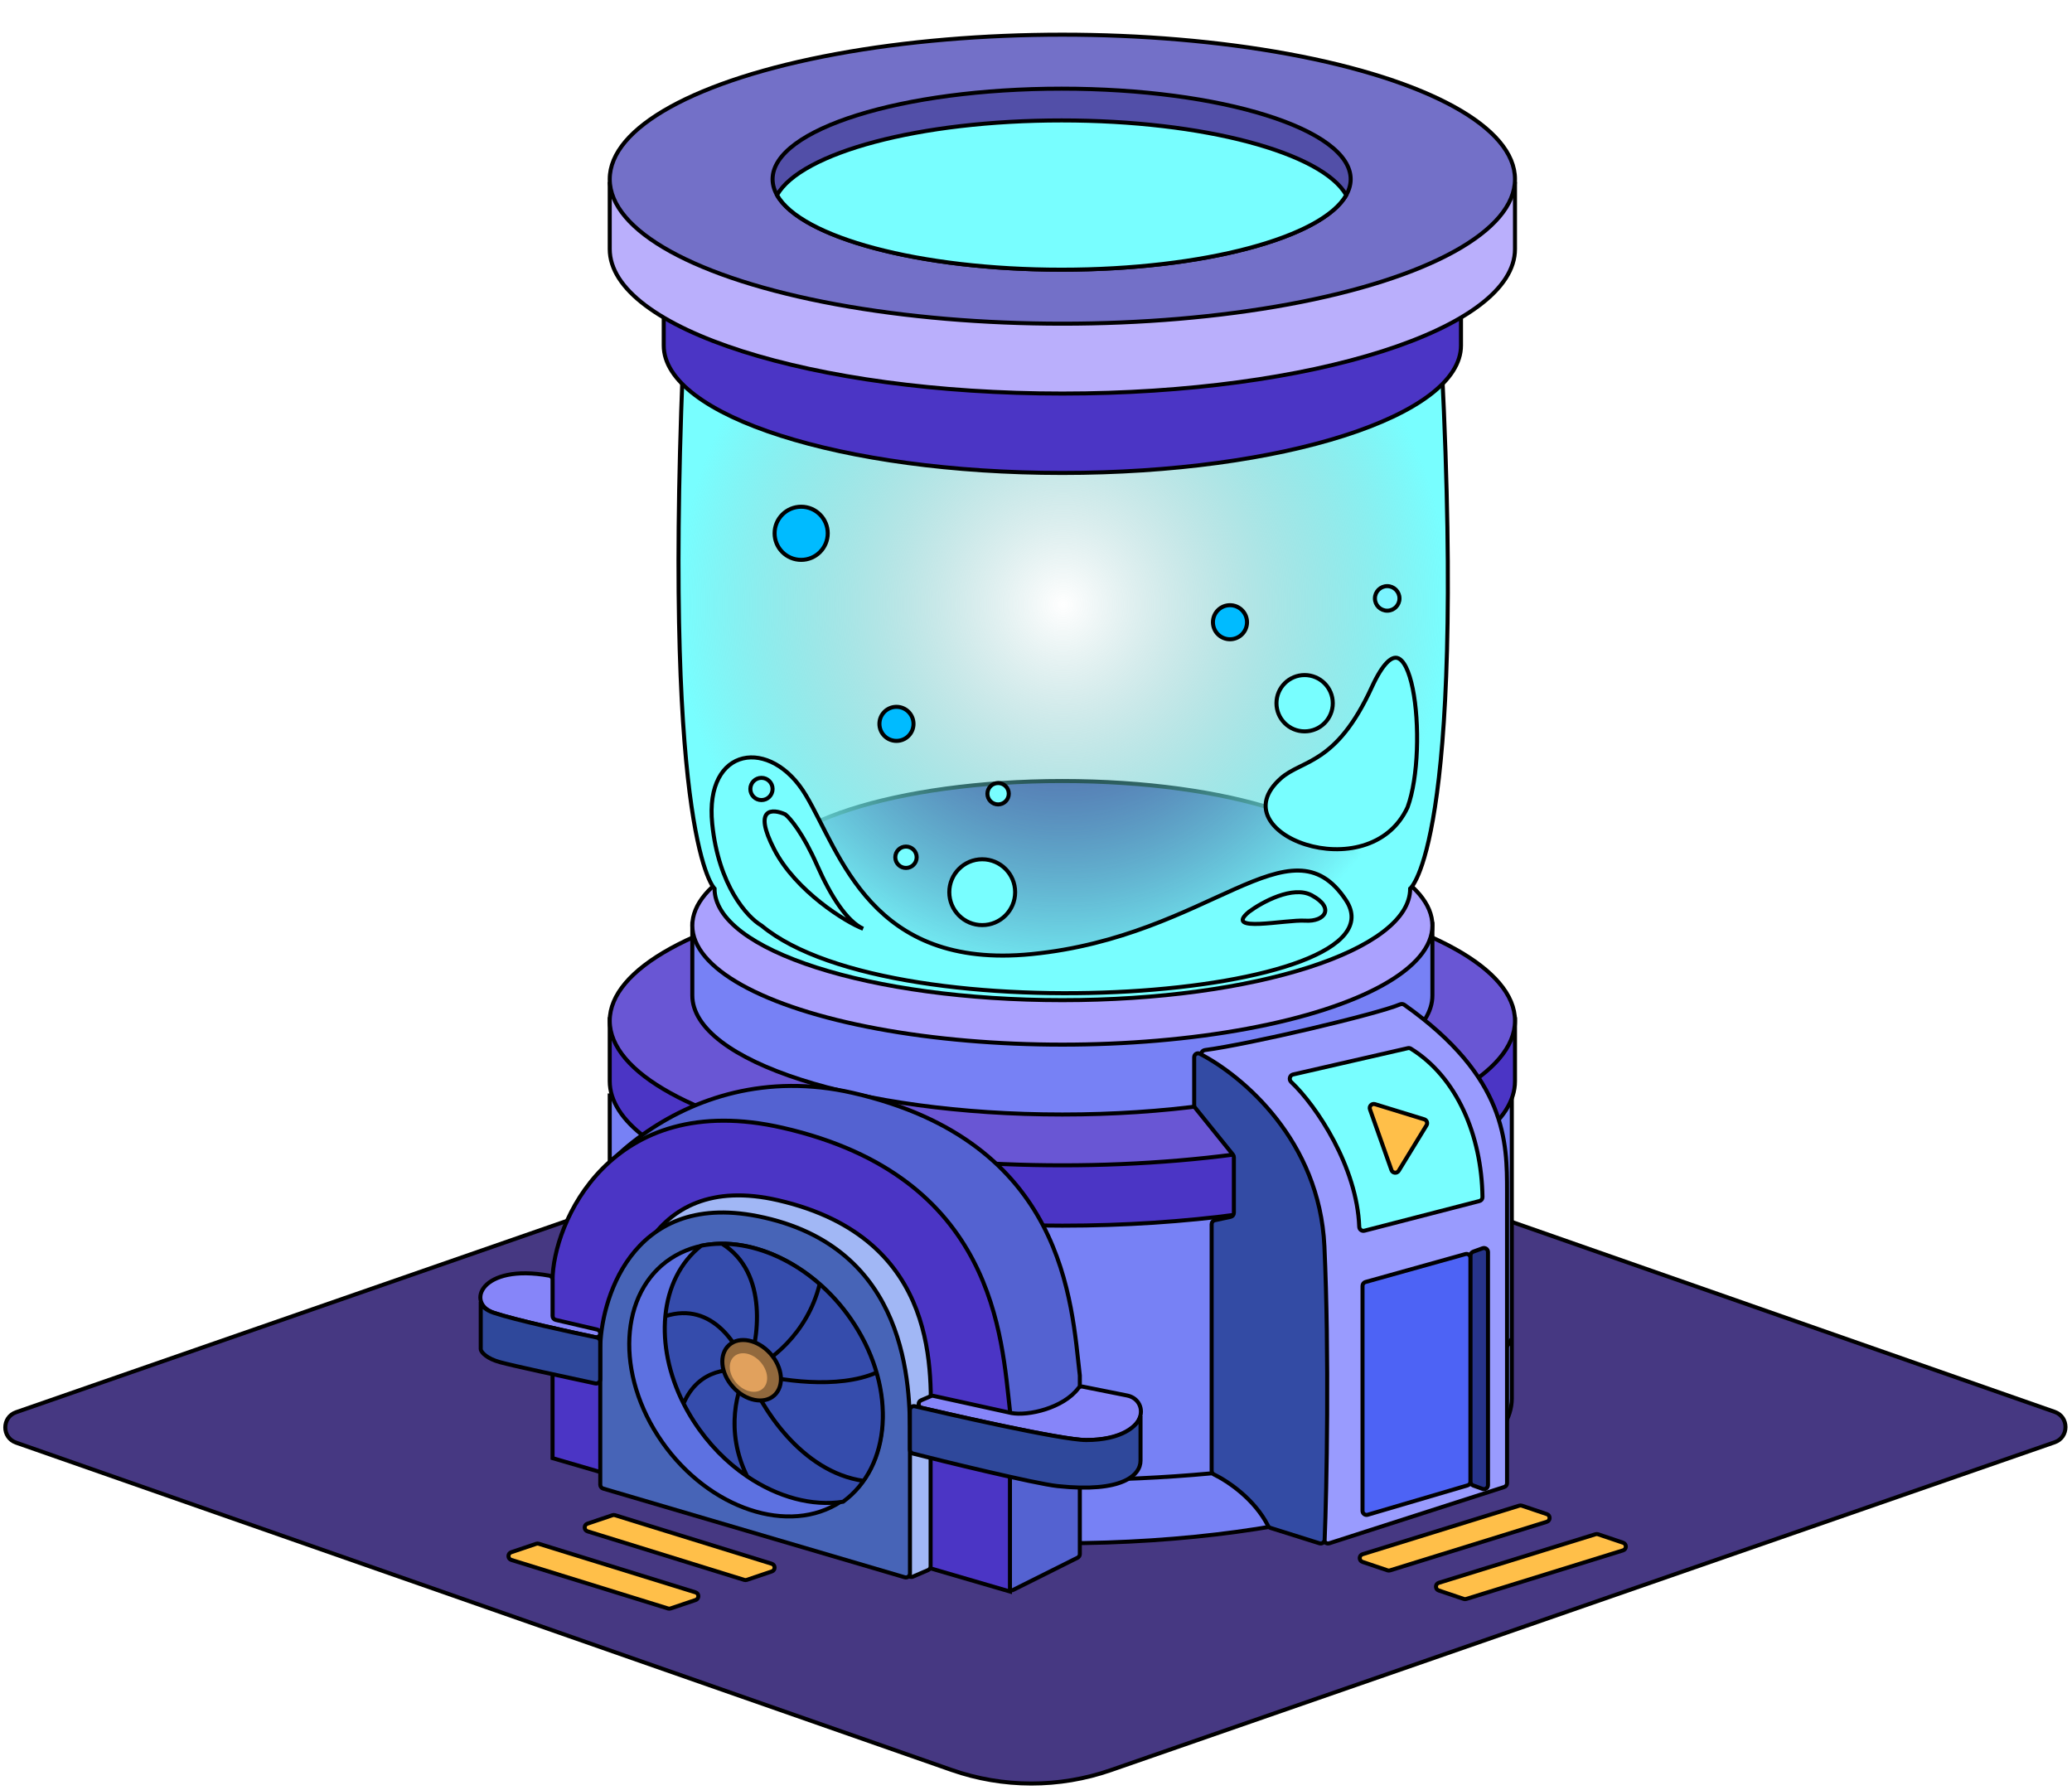 <svg width="514" height="444" viewBox="0 0 514 444" fill="none" xmlns="http://www.w3.org/2000/svg">
<g clip-path="url(#clip0_31866_3768)">
<g filter="url(#filter0_d_31866_3768)">
<path d="M3.99 353.919C0.414 352.668 0.419 347.608 3.998 346.365L238.128 265.026C250.925 260.581 264.849 260.596 277.635 265.071L509.704 346.277C513.281 347.528 513.275 352.587 509.696 353.831L275.566 435.169C262.77 439.615 248.845 439.599 236.059 435.125L3.99 353.919Z" fill="#463882"/>
<path d="M3.99 353.919C0.414 352.668 0.419 347.608 3.998 346.365L238.128 265.026C250.925 260.581 264.849 260.596 277.635 265.071L509.704 346.277C513.281 347.528 513.275 352.587 509.696 353.831L275.566 435.169C262.77 439.615 248.845 439.599 236.059 435.125L3.99 353.919Z" stroke="black"/>
</g>
<path d="M263.145 382.881C324.94 382.881 375.034 366.785 375.034 346.93V332.058V271.779H151.256V346.93C151.256 366.785 201.35 382.881 263.145 382.881Z" fill="#7781F5"/>
<path d="M375.034 332.058V271.779H151.256V346.93C151.256 366.785 201.35 382.881 263.145 382.881C324.94 382.881 375.034 366.785 375.034 346.93V332.058ZM375.034 332.058C369.984 341.382 347.984 361.133 300.392 365.546C252.8 369.958 208.333 364.495 192.048 361.212" stroke="black"/>
<path d="M263.539 304.085C325.551 304.085 375.822 288.034 375.822 268.233V252.868H151.256V268.233C151.256 288.034 201.527 304.085 263.539 304.085Z" fill="#4B35C5" stroke="black"/>
<ellipse cx="263.539" cy="253.262" rx="112.283" ry="35.852" fill="#6956D4" stroke="black"/>
<path d="M263.539 276.507C314.237 276.507 355.336 263.278 355.336 246.959V229.23H171.742V246.959C171.742 263.278 212.841 276.507 263.539 276.507Z" fill="#7781F5" stroke="black"/>
<ellipse cx="263.539" cy="229.624" rx="91.796" ry="29.548" fill="#AAA1FE" stroke="black"/>
<ellipse cx="263.539" cy="217.804" rx="74.462" ry="24.033" fill="#5148A9" stroke="black"/>
<path d="M263.539 248.141C311.19 248.141 349.82 235.748 349.82 220.461C349.82 220.461 363.609 209.531 357.699 91.338H169.378C164.651 209.137 177.258 220.461 177.258 220.461C177.258 235.748 215.887 248.141 263.539 248.141Z" fill="url(#paint0_radial_31866_3768)" stroke="black"/>
<path d="M176.683 204.409C178.248 219.746 185.382 227.545 188.825 229.582C188.874 229.611 188.916 229.64 188.96 229.677C222.155 257.19 350.023 247.731 333.88 223.32C320.072 202.439 300.392 232.307 255.873 236.715C216.081 240.655 208.513 211.756 199.928 197.318C191.26 182.74 174.713 185.104 176.683 204.409Z" fill="#78FEFF" stroke="black" stroke-linecap="round" stroke-linejoin="round"/>
<path d="M325.404 222.127C320.731 219.611 313.074 223.804 309.829 226.215C303.34 231.561 318.914 228.102 323.781 228.416C328.648 228.731 331.244 225.272 325.404 222.127Z" stroke="black"/>
<path d="M202.686 214.652C199.219 206.773 195.988 202.964 194.806 202.045C191.654 200.601 186.69 200.312 192.048 210.713C197.407 221.114 209.909 228.836 214.111 230.412C210.171 228.623 206.153 222.532 202.686 214.652Z" stroke="black"/>
<path d="M263.539 117.34C318.153 117.34 362.427 103.177 362.427 85.706V54.304H164.651V85.706C164.651 103.177 208.925 117.34 263.539 117.34Z" fill="#4B35C5" stroke="black"/>
<path d="M263.539 97.641C325.551 97.641 375.822 81.59 375.822 61.79V45.637H151.256V61.79C151.256 81.59 201.527 97.641 263.539 97.641Z" fill="#BAAFFC" stroke="black"/>
<ellipse cx="263.539" cy="44.455" rx="112.283" ry="35.852" fill="#7370C8" stroke="black"/>
<ellipse cx="263.358" cy="44.455" rx="71.704" ry="22.457" fill="#524FA8" stroke="black"/>
<path fill-rule="evenodd" clip-rule="evenodd" d="M192.754 48.394C198.701 37.871 228.049 29.878 263.358 29.878C298.667 29.878 328.016 37.871 333.962 48.394C328.016 58.918 298.667 66.911 263.358 66.911C228.049 66.911 198.701 58.918 192.754 48.394Z" fill="#78FEFF"/>
<path d="M192.754 48.394L192.319 48.148L192.18 48.394L192.319 48.64L192.754 48.394ZM333.962 48.394L334.397 48.64L334.536 48.394L334.397 48.148L333.962 48.394ZM193.19 48.64C194.609 46.129 197.462 43.712 201.567 41.502C205.661 39.297 210.951 37.323 217.173 35.673C229.617 32.372 245.738 30.378 263.358 30.378V29.378C245.67 29.378 229.461 31.379 216.917 34.706C210.646 36.37 205.277 38.368 201.092 40.621C196.918 42.869 193.873 45.398 192.319 48.148L193.19 48.64ZM263.358 30.378C280.979 30.378 297.099 32.372 309.543 35.673C315.766 37.323 321.055 39.297 325.15 41.502C329.254 43.712 332.108 46.129 333.527 48.64L334.397 48.148C332.843 45.398 329.798 42.869 325.624 40.621C321.44 38.368 316.071 36.37 309.799 34.706C297.255 31.379 281.047 29.378 263.358 29.378V30.378ZM333.527 48.148C332.108 50.66 329.254 53.077 325.15 55.287C321.055 57.492 315.766 59.466 309.543 61.116C297.099 64.416 280.979 66.411 263.358 66.411V67.411C281.047 67.411 297.255 65.41 309.799 62.083C316.071 60.419 321.44 58.421 325.624 56.168C329.798 53.92 332.843 51.391 334.397 48.64L333.527 48.148ZM263.358 66.411C245.738 66.411 229.617 64.416 217.173 61.116C210.951 59.466 205.661 57.492 201.567 55.287C197.462 53.077 194.609 50.66 193.19 48.148L192.319 48.64C193.873 51.391 196.918 53.92 201.092 56.168C205.277 58.421 210.646 60.419 216.917 62.083C229.461 65.41 245.67 67.411 263.358 67.411V66.411Z" fill="black"/>
<path d="M139.1 310.117L154.261 352.68C154.355 352.941 154.553 353.153 154.808 353.262L250.505 394.475C250.775 394.592 251.084 394.583 251.348 394.451L267.32 386.461C267.659 386.291 267.873 385.945 267.873 385.566V341.271C265.772 323.279 264.395 283.267 211.534 271.143C168.762 261.333 139.278 295.888 139.044 309.788C139.042 309.902 139.062 310.009 139.1 310.117Z" fill="#5462D1" stroke="black"/>
<path d="M137.073 317.632V361.758L250.538 394.852V349.938C248.437 331.947 247.06 291.935 194.199 279.811C151.256 269.961 137.073 303.843 137.073 317.632Z" fill="#4B35C5" stroke="black"/>
<path d="M154.03 332.14V365.953C154.03 366.381 154.302 366.761 154.707 366.899L225.763 391.181C225.998 391.261 226.254 391.251 226.482 391.153L230.252 389.527C230.618 389.369 230.856 389.008 230.856 388.609V354.123C230.856 341.99 234.131 307.269 193.017 297.782C159.617 290.074 154.03 321.35 154.03 332.14Z" fill="#A1B7F5" stroke="black"/>
<path d="M148.908 334.573V368.353C148.908 368.796 149.201 369.187 149.626 369.312L224.452 391.323C225.092 391.511 225.734 391.031 225.734 390.363V356.556C225.734 344.423 225.734 309.196 187.895 301.721C155.983 295.418 148.908 323.783 148.908 334.573Z" fill="#4764B7" stroke="black"/>
<path d="M207.435 373.264C200.776 377.061 192.511 377.098 184.497 374.028C176.484 370.958 168.753 364.788 163.227 356.23C157.702 347.672 155.449 338.378 156.253 330.28C157.056 322.183 160.909 315.311 167.568 311.514C174.227 307.717 182.493 307.679 190.506 310.749C198.519 313.819 206.251 319.989 211.776 328.547C217.301 337.106 219.554 346.4 218.75 354.497C217.947 362.594 214.094 369.467 207.435 373.264Z" fill="#5D71E1" stroke="black"/>
<path fill-rule="evenodd" clip-rule="evenodd" d="M173.942 309.059C186.921 306.499 202.632 314.135 211.941 328.554C222.446 344.824 221.034 363.901 209.139 372.578C201.492 373.769 192.942 371.435 185.351 366.29C180.344 362.896 175.754 358.279 172.116 352.644C171.174 351.184 170.325 349.704 169.57 348.211C165.881 340.916 164.41 333.329 165.051 326.542C165.724 319.407 168.73 313.156 173.942 309.059Z" fill="#354CAC"/>
<path d="M173.942 309.059L173.854 308.571L173.733 308.595L173.636 308.671L173.942 309.059ZM211.941 328.554L212.366 328.279L212.366 328.279L211.941 328.554ZM209.139 372.578L209.207 373.07L209.33 373.051L209.431 372.977L209.139 372.578ZM185.351 366.29L185.062 366.703L185.062 366.703L185.351 366.29ZM172.116 352.644L172.54 352.369L172.54 352.369L172.116 352.644ZM169.57 348.211L169.121 348.441L169.121 348.441L169.57 348.211ZM165.051 326.542L164.551 326.506L164.551 326.506L165.051 326.542ZM174.03 309.547C186.754 307.037 202.284 314.528 211.517 328.829L212.366 328.279C202.98 313.742 187.088 305.96 173.854 308.571L174.03 309.547ZM211.517 328.829C221.946 344.982 220.437 363.724 208.847 372.179L209.431 372.977C221.631 364.077 222.946 344.667 212.366 328.279L211.517 328.829ZM209.072 372.086C201.579 373.253 193.154 370.97 185.64 365.877L185.062 366.703C192.73 371.9 201.405 374.285 209.207 373.07L209.072 372.086ZM185.64 365.877C180.688 362.52 176.144 357.95 172.54 352.369L171.691 352.918C175.364 358.608 180 363.272 185.062 366.703L185.64 365.877ZM172.54 352.369C171.607 350.924 170.767 349.458 170.02 347.98L169.121 348.441C169.883 349.95 170.74 351.445 171.691 352.918L172.54 352.369ZM170.02 347.98C166.367 340.758 164.92 333.262 165.551 326.578L164.551 326.506C163.901 333.396 165.395 341.075 169.121 348.441L170.02 347.98ZM165.551 326.578C166.214 319.552 169.168 313.441 174.249 309.447L173.636 308.671C168.292 312.872 165.234 319.262 164.551 326.506L165.551 326.578ZM184.922 340.082C182.487 344.109 179.137 354.957 184.9 366.518L185.802 366.062C180.218 354.86 183.487 344.374 185.78 340.58L184.922 340.082ZM185.499 339.852C183.572 339.304 180.463 339.06 177.338 340.096C174.191 341.138 171.051 343.471 169.108 348.025L170.032 348.396C171.854 344.125 174.759 341.993 177.638 341.039C180.539 340.078 183.438 340.308 185.203 340.81L185.499 339.852ZM185.832 340.18C184.893 337.038 182.734 332.561 179.286 329.338C175.818 326.095 171.022 324.11 164.906 326.068L165.196 327.015C170.891 325.192 175.322 327.015 178.59 330.069C181.878 333.143 183.963 337.452 184.869 340.482L185.832 340.18ZM185.822 340.494C187.299 336.508 188.664 330.307 188.187 324.17C187.71 318.027 185.378 311.882 179.389 308.147L178.842 308.993C184.479 312.509 186.723 318.31 187.186 324.267C187.649 330.23 186.319 336.285 184.88 340.168L185.822 340.494ZM185.536 340.79C191.028 338.515 200.715 331.342 203.824 318.669L202.849 318.453C199.835 330.739 190.431 337.691 185.166 339.872L185.536 340.79ZM185.204 340.81C189.245 341.954 194.916 343.055 200.786 343.345C206.647 343.635 212.758 343.119 217.647 340.983L217.259 340.073C212.58 342.117 206.65 342.637 200.857 342.351C195.072 342.065 189.476 340.978 185.498 339.852L185.204 340.81ZM184.881 340.516C186.574 344.936 189.954 351.209 194.866 356.659C199.776 362.107 206.256 366.774 214.151 367.89L214.314 366.904C206.731 365.832 200.445 361.338 195.621 355.986C190.798 350.636 187.476 344.47 185.821 340.146L184.881 340.516Z" fill="black"/>
<ellipse cx="186.457" cy="339.957" rx="8.39" ry="6.225" transform="rotate(-131.915 186.457 339.957)" fill="#92693D" stroke="black"/>
<ellipse cx="185.672" cy="340.522" rx="5.348" ry="3.968" transform="rotate(-131.915 185.672 340.522)" fill="#E1A15D"/>
<path d="M373.159 368.921L329.769 382.881C329.148 383.081 328.507 382.668 328.464 382.018C326.281 349.246 317.379 282.914 298.178 262.608C297.541 261.935 297.994 260.638 298.912 260.518C309.721 259.113 341.454 251.654 347.295 249.189C347.645 249.042 348.056 249.072 348.366 249.291C373.855 267.317 373.853 283.485 373.852 295.594L373.852 295.812V367.969C373.852 368.403 373.572 368.788 373.159 368.921Z" fill="#999BFE" stroke="black"/>
<path d="M337.188 304.371C336.632 289.54 326.67 274.453 320.293 268.43C319.679 267.849 319.937 266.767 320.761 266.578L349.247 260.05C349.498 259.992 349.764 260.034 349.983 260.17C361.388 267.225 367.556 281.687 367.757 297.006C367.763 297.462 367.453 297.861 367.012 297.975L338.462 305.339C337.829 305.502 337.213 305.024 337.188 304.371Z" fill="#78FEFF" stroke="black"/>
<path d="M338.001 374.846V319.027C338.001 318.579 338.299 318.185 338.731 318.064L363.522 311.137C364.159 310.959 364.791 311.439 364.791 312.101V367.555C364.791 367.999 364.499 368.389 364.073 368.515L339.283 375.806C338.642 375.994 338.001 375.514 338.001 374.846Z" fill="#4D63F5" stroke="black"/>
<path d="M369.125 368.452V310.635C369.125 309.941 368.435 309.458 367.783 309.695L365.449 310.543C365.054 310.687 364.791 311.063 364.791 311.483V367.603C364.791 368.023 365.054 368.399 365.449 368.543L367.783 369.391C368.435 369.629 369.125 369.146 369.125 368.452Z" fill="#27348A" stroke="black"/>
<path d="M296.239 274.184V262.311C296.239 261.581 296.986 261.096 297.634 261.431C308.256 266.917 327.339 282.98 328.545 309.207C329.76 335.623 329.122 369.88 328.604 381.991C328.576 382.645 327.934 383.083 327.31 382.886L315.171 379.071C314.906 378.988 314.689 378.798 314.564 378.55C311.224 371.924 304.61 367.493 301.163 365.819C300.806 365.646 300.573 365.29 300.573 364.893V303.712C300.573 303.24 300.902 302.833 301.363 302.734L305.298 301.891C305.759 301.792 306.088 301.384 306.088 300.913V287.103C306.088 286.875 306.01 286.653 305.867 286.475L296.461 274.812C296.317 274.634 296.239 274.412 296.239 274.184Z" fill="#334BA4" stroke="black"/>
<path d="M345.179 290.287L339.846 275.229C339.572 274.455 340.297 273.698 341.083 273.94L353.317 277.704C353.941 277.896 354.217 278.624 353.876 279.181L346.975 290.474C346.536 291.193 345.46 291.08 345.179 290.287Z" fill="#FFBF49" stroke="black"/>
<path d="M250.932 350.574L231.547 346.31C231.343 346.265 231.13 346.285 230.938 346.367L228.504 347.41C227.618 347.79 227.712 349.072 228.651 349.29C237.485 351.338 263.581 357.272 269.449 357.272C285.208 357.272 285.208 347.423 279.692 346.241L268.539 344.01C268.137 343.93 267.73 344.106 267.483 344.434C263.756 349.382 254.985 351.335 250.932 350.574Z" fill="#8685F9" stroke="black"/>
<path d="M226.927 348.888C233.32 350.383 263.126 357.272 269.449 357.272C278.412 357.272 282.277 353.668 282.929 351.362V362.394C282.929 365.939 278.51 370.416 262.357 368.697C256.679 368.093 233.18 362.346 226.454 360.615C226.014 360.502 225.717 360.107 225.717 359.652V349.869C225.717 349.223 226.298 348.741 226.927 348.888Z" fill="#2F489B" stroke="black"/>
<path d="M122.495 325.705C127.847 327.489 140.864 330.347 147.724 331.768C148.329 331.893 148.892 331.43 148.892 330.813C148.892 330.359 148.579 329.965 148.138 329.862L137.845 327.461C137.393 327.355 137.073 326.952 137.073 326.487L137.073 317.463C137.073 316.986 136.725 316.572 136.256 316.488C119.224 313.414 115.514 323.378 122.495 325.705Z" fill="#8685F9" stroke="black"/>
<path d="M122.495 325.705C127.945 327.521 141.345 330.453 148.096 331.845C148.562 331.941 148.892 332.35 148.892 332.825V342.249C148.892 342.885 148.31 343.36 147.689 343.228C140.487 341.698 127.346 338.86 124.071 337.967C120.792 337.073 119.553 335.638 119.293 334.929C119.266 334.855 119.258 334.775 119.258 334.695V322.947C119.41 324.001 120.5 325.04 122.495 325.705Z" fill="#2F489B" stroke="black"/>
<path d="M337.989 387.504C337.07 387.194 337.086 385.889 338.013 385.602L376.9 373.549C377.101 373.487 377.317 373.489 377.516 373.557L383.73 375.654C384.649 375.964 384.632 377.27 383.706 377.557L344.819 389.609C344.618 389.672 344.402 389.669 344.203 389.602L337.989 387.504Z" fill="#FFBF49" stroke="black"/>
<path d="M356.9 394.596C355.981 394.286 355.997 392.98 356.924 392.693L395.811 380.641C396.012 380.578 396.228 380.581 396.427 380.648L402.641 382.746C403.56 383.056 403.543 384.361 402.617 384.648L363.73 396.701C363.529 396.763 363.313 396.761 363.114 396.693L356.9 394.596Z" fill="#FFBF49" stroke="black"/>
<path d="M191.469 389.868C192.388 389.558 192.372 388.253 191.445 387.965L152.558 375.913C152.357 375.851 152.142 375.853 151.942 375.921L145.728 378.018C144.81 378.328 144.826 379.634 145.752 379.921L184.64 391.973C184.841 392.035 185.056 392.033 185.255 391.966L191.469 389.868Z" fill="#FFBF49" stroke="black"/>
<path d="M172.558 396.96C173.477 396.649 173.461 395.344 172.535 395.057L133.647 383.004C133.446 382.942 133.231 382.945 133.031 383.012L126.818 385.11C125.899 385.42 125.915 386.725 126.841 387.012L165.729 399.065C165.93 399.127 166.145 399.124 166.345 399.057L172.558 396.96Z" fill="#FFBF49" stroke="black"/>
<circle cx="243.659" cy="221.35" r="8.167" fill="#78FEFF" stroke="black"/>
<circle cx="323.637" cy="174.467" r="6.986" fill="#78FEFF" stroke="black"/>
<circle cx="222.385" cy="179.589" r="4.228" fill="#00BBFF" stroke="black"/>
<circle cx="224.748" cy="212.683" r="2.652" fill="#78FEFF" stroke="black"/>
<circle cx="247.599" cy="196.924" r="2.652" fill="#78FEFF" stroke="black"/>
<circle cx="305.12" cy="154.374" r="4.228" fill="#00BBFF" stroke="black"/>
<circle cx="333.486" cy="204.803" r="4.228" fill="#7BF4FF" stroke="black"/>
<circle cx="344.123" cy="148.464" r="3.046" fill="#7BF4FF" stroke="black"/>
<circle cx="198.746" cy="132.311" r="6.592" fill="#00BBFF" stroke="black"/>
<path d="M317.717 193.123C319.028 191.956 320.509 191.171 322.18 190.341C322.354 190.254 322.529 190.168 322.706 190.08C324.228 189.328 325.889 188.508 327.634 187.321C331.553 184.656 335.854 180.177 340.296 170.501C341.666 167.516 342.911 165.56 344.015 164.423C345.121 163.283 345.99 163.052 346.665 163.244C347.388 163.451 348.12 164.199 348.796 165.555C349.461 166.889 350.02 168.706 350.456 170.854C351.326 175.145 351.688 180.661 351.487 186.04C351.286 191.416 350.525 196.607 349.177 200.278C344.423 210.574 332.649 212.264 323.911 209.517C319.544 208.144 316.073 205.698 314.659 202.81C313.959 201.38 313.759 199.835 314.199 198.225C314.641 196.606 315.742 194.88 317.717 193.123Z" fill="#78FEFF" stroke="black"/>
<circle cx="188.897" cy="195.742" r="2.758" stroke="black"/>
</g>
<defs>
<filter id="filter0_d_31866_3768" x="0.811" y="261.203" width="512.072" height="181.789" filterUnits="userSpaceOnUse" color-interpolation-filters="sRGB">
<feFlood flood-opacity="0" result="BackgroundImageFix"/>
<feColorMatrix in="SourceAlpha" type="matrix" values="0 0 0 0 0 0 0 0 0 0 0 0 0 0 0 0 0 0 127 0" result="hardAlpha"/>
<feOffset dy="4"/>
<feComposite in2="hardAlpha" operator="out"/>
<feColorMatrix type="matrix" values="0 0 0 0 0.116 0 0 0 0 0.126 0 0 0 0 0.365 0 0 0 1 0"/>
<feBlend mode="normal" in2="BackgroundImageFix" result="effect1_dropShadow_31866_3768"/>
<feBlend mode="normal" in="SourceGraphic" in2="effect1_dropShadow_31866_3768" result="shape"/>
</filter>
<radialGradient id="paint0_radial_31866_3768" cx="0" cy="0" r="1" gradientUnits="userSpaceOnUse" gradientTransform="translate(263.745 150.041) rotate(90) scale(98.1 95.427)">
<stop stop-color="#489899" stop-opacity="0"/>
<stop offset="1" stop-color="#78FEFF"/>
</radialGradient>
<clipPath id="clip0_31866_3768">
<rect width="514" height="444" fill="white"/>
</clipPath>
</defs>
</svg>
